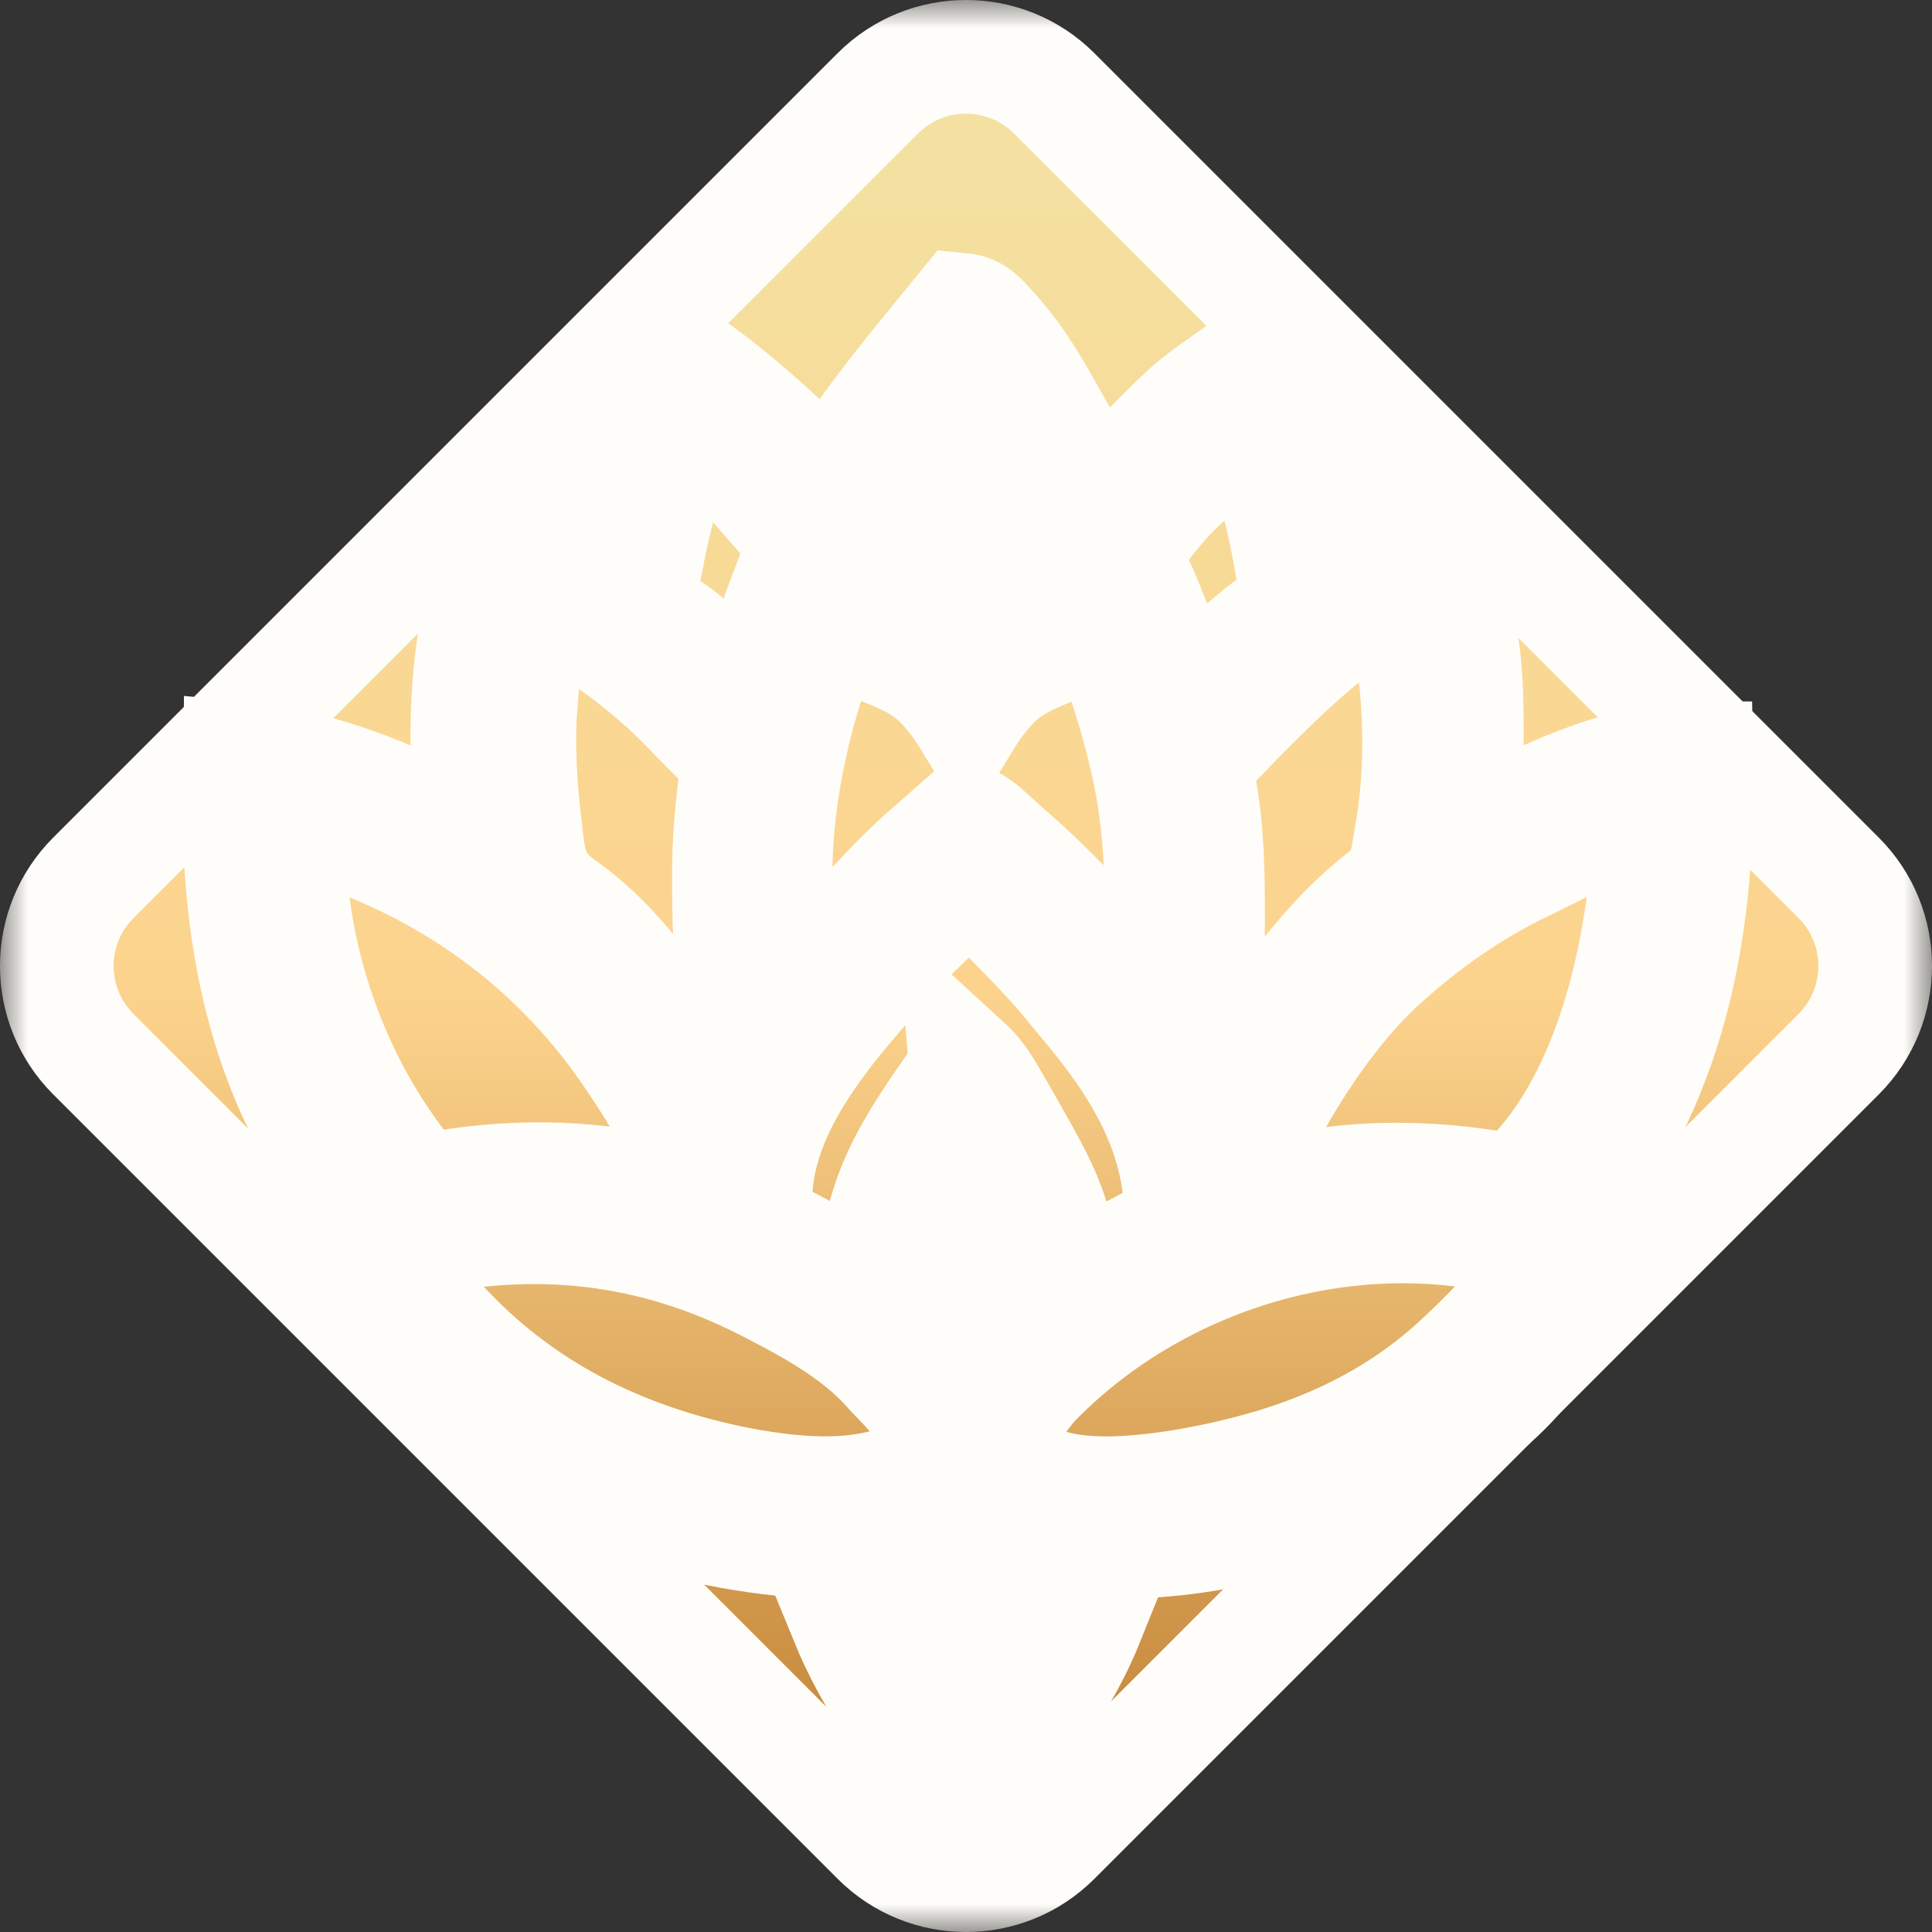 <svg width="34" height="34" viewBox="0 0 34 34" fill="none" xmlns="http://www.w3.org/2000/svg">
<rect x="0" y="0" width="34" height="34" fill="#333333" stroke="none"/>
<mask id="path-1-outside-1_165_1641" maskUnits="userSpaceOnUse" x="0" y="0" width="34" height="34" fill="black">
<rect fill="white" width="34" height="34"/>
<path d="M15.449 1.642C16.306 0.786 17.694 0.786 18.551 1.642L32.358 15.449C33.214 16.306 33.214 17.694 32.358 18.551L18.551 32.358C17.694 33.214 16.306 33.214 15.449 32.358L1.642 18.551C0.786 17.694 0.786 16.306 1.642 15.449L15.449 1.642Z"/>
<path d="M16.937 5.454C17.16 5.476 17.273 5.62 17.415 5.777C17.454 5.821 17.454 5.821 17.495 5.866C18.139 6.59 18.477 7.399 18.988 8.22C19.016 8.267 19.045 8.313 19.075 8.361C19.103 8.407 19.131 8.453 19.16 8.5C19.186 8.542 19.212 8.584 19.238 8.628C19.295 8.733 19.295 8.733 19.295 8.835C19.45 8.681 19.604 8.526 19.757 8.369C20.942 7.162 20.942 7.162 21.55 6.735C21.599 6.699 21.648 6.664 21.698 6.628C21.818 6.542 21.939 6.457 22.062 6.376C22.106 6.346 22.15 6.317 22.195 6.286C22.256 6.255 22.256 6.255 22.319 6.222C22.473 6.274 22.473 6.274 22.563 6.426C22.597 6.495 22.629 6.565 22.662 6.635C22.679 6.674 22.697 6.712 22.715 6.752C23.185 7.804 23.467 8.93 23.651 10.065C23.689 10.044 23.689 10.044 23.727 10.022C25.01 9.296 25.01 9.296 25.24 9.296C25.455 9.919 25.596 10.542 25.701 11.192C25.711 11.246 25.711 11.246 25.72 11.3C25.816 11.878 25.813 12.459 25.814 13.043C25.814 13.082 25.814 13.121 25.814 13.161C25.814 13.702 25.793 14.239 25.753 14.778C25.802 14.751 25.851 14.724 25.901 14.696C27.035 14.07 28.534 13.344 29.853 13.344C29.907 16.189 29.465 18.822 27.7 21.131C27.797 21.172 27.895 21.213 27.992 21.253C28.046 21.276 28.1 21.298 28.156 21.322C28.294 21.379 28.432 21.435 28.571 21.49C28.542 21.742 28.43 21.929 28.302 22.143C28.28 22.181 28.258 22.219 28.234 22.258C27.851 22.89 27.383 23.46 26.88 24C26.811 24.081 26.741 24.16 26.672 24.241C26.482 24.454 26.281 24.64 26.06 24.82C26.022 24.852 26.022 24.852 25.983 24.884C24.105 26.424 21.422 27.315 18.985 27.102C18.366 27.039 17.765 26.913 17.288 26.488C17.193 26.408 17.102 26.357 16.989 26.306C16.963 26.333 16.938 26.359 16.911 26.387C16.246 27.032 15.293 27.145 14.402 27.133C13.216 27.083 12.065 26.834 10.941 26.46C10.905 26.448 10.87 26.436 10.833 26.424C9.957 26.133 9.159 25.691 8.43 25.128C8.384 25.093 8.338 25.059 8.291 25.024C7.612 24.495 7.003 23.859 6.495 23.165C6.43 23.077 6.364 22.989 6.297 22.901C5.508 21.844 5.508 21.844 5.508 21.49C5.813 21.372 6.117 21.253 6.431 21.131C6.383 21.083 6.336 21.034 6.287 20.984C4.729 19.194 4.196 16.54 4.221 14.234C4.221 14.147 4.222 14.06 4.222 13.973C4.223 13.763 4.225 13.553 4.227 13.344C5.703 13.482 7.151 14.104 8.43 14.83C8.423 14.8 8.416 14.77 8.409 14.739C8.04 13.026 8.245 10.938 8.84 9.296C9.206 9.407 9.529 9.558 9.865 9.738C9.914 9.764 9.962 9.79 10.013 9.816C10.369 10.005 10.369 10.005 10.428 10.065C10.437 10.022 10.446 9.978 10.455 9.934C10.685 8.807 10.962 7.723 11.415 6.661C11.431 6.622 11.448 6.583 11.464 6.543C11.58 6.286 11.58 6.286 11.704 6.231C11.842 6.22 11.888 6.252 11.999 6.332C12.035 6.357 12.07 6.382 12.106 6.408C12.162 6.449 12.162 6.449 12.219 6.491C12.258 6.519 12.297 6.547 12.336 6.576C12.689 6.835 13.023 7.11 13.35 7.401C13.376 7.423 13.401 7.446 13.428 7.469C13.84 7.832 14.214 8.222 14.58 8.63C14.605 8.586 14.605 8.586 14.631 8.541C15.262 7.454 16.144 6.43 16.937 5.454ZM17.04 6.735C15.15 9.152 13.645 12.351 13.648 15.441C13.648 15.498 13.648 15.554 13.648 15.612C13.651 16.061 13.672 16.508 13.702 16.956C13.706 17.018 13.71 17.081 13.714 17.145C13.719 17.202 13.723 17.26 13.727 17.319C13.731 17.37 13.735 17.422 13.739 17.474C13.749 17.605 13.749 17.605 13.862 17.699C13.891 17.663 13.891 17.663 13.921 17.627C14.285 17.181 14.65 16.739 15.041 16.315C15.086 16.266 15.13 16.217 15.177 16.166C15.572 15.729 15.976 15.302 16.424 14.919C16.545 14.815 16.664 14.709 16.784 14.602C16.823 14.568 16.862 14.533 16.902 14.497C16.931 14.471 16.959 14.446 16.989 14.42C17.169 14.498 17.294 14.604 17.437 14.737C17.589 14.876 17.741 15.014 17.897 15.148C18.144 15.363 18.375 15.593 18.606 15.825C18.648 15.867 18.689 15.908 18.732 15.951C19.11 16.329 19.455 16.727 19.791 17.142C19.82 17.176 19.848 17.211 19.878 17.247C20.004 17.402 20.125 17.556 20.235 17.724C20.263 17.766 20.291 17.809 20.32 17.852C20.337 17.852 20.354 17.852 20.371 17.852C20.413 17.52 20.431 17.196 20.433 16.861C20.433 16.811 20.433 16.761 20.434 16.709C20.434 16.604 20.435 16.498 20.435 16.392C20.435 16.235 20.437 16.078 20.439 15.92C20.444 14.991 20.361 14.071 20.131 13.168C20.118 13.115 20.105 13.063 20.091 13.009C19.848 12.057 19.516 11.154 19.09 10.27C19.071 10.229 19.051 10.188 19.031 10.145C18.546 9.117 18.158 8.155 17.475 7.246C17.42 7.173 17.367 7.101 17.313 7.028C17.285 6.99 17.258 6.953 17.229 6.914C17.204 6.879 17.179 6.845 17.153 6.81C17.132 6.785 17.112 6.76 17.091 6.735C17.074 6.735 17.057 6.735 17.04 6.735ZM12.017 7.503C11.749 8.287 11.518 9.067 11.375 9.884C11.354 9.998 11.329 10.109 11.301 10.221C11.267 10.396 11.25 10.507 11.3 10.68C11.471 10.864 11.662 10.991 11.872 11.127C12.027 11.235 12.162 11.363 12.299 11.493C12.435 11.621 12.569 11.746 12.716 11.863C12.828 11.953 12.916 12.043 13.007 12.153C13.033 12.184 13.06 12.216 13.087 12.248C13.106 12.271 13.125 12.295 13.145 12.319C13.296 12.168 13.323 11.976 13.379 11.775C13.529 11.252 13.716 10.748 13.911 10.24C14.005 9.996 14.089 9.75 14.17 9.501C14.133 9.462 14.097 9.422 14.059 9.381C14.01 9.327 13.96 9.273 13.91 9.22C13.884 9.191 13.858 9.163 13.832 9.134C13.695 8.986 13.562 8.836 13.433 8.682C13.059 8.251 12.599 7.814 12.12 7.503C12.086 7.503 12.052 7.503 12.017 7.503ZM21.627 7.779C21.593 7.808 21.56 7.837 21.525 7.867C20.566 8.675 20.566 8.675 19.808 9.655C19.812 9.907 19.961 10.152 20.064 10.379C20.35 11.027 20.566 11.696 20.781 12.37C20.939 12.301 21.042 12.223 21.16 12.098C21.193 12.065 21.226 12.031 21.259 11.996C21.294 11.96 21.329 11.924 21.364 11.887C21.763 11.479 22.186 11.095 22.672 10.793C22.799 10.683 22.799 10.683 22.801 10.494C22.785 10.244 22.743 9.997 22.697 9.751C22.688 9.703 22.679 9.654 22.67 9.604C22.601 9.246 22.517 8.893 22.421 8.541C22.409 8.496 22.397 8.451 22.384 8.404C22.298 8.095 22.187 7.799 22.062 7.503C21.881 7.503 21.758 7.664 21.627 7.779ZM9.404 10.526C9.227 11.571 9.227 11.571 9.147 12.627C9.145 12.693 9.143 12.759 9.141 12.827C9.128 13.43 9.177 14.026 9.25 14.625C9.254 14.668 9.259 14.711 9.263 14.755C9.316 15.23 9.4 15.559 9.781 15.867C9.878 15.941 9.976 16.014 10.074 16.086C11.074 16.856 11.791 18.021 12.412 19.101C12.431 19.136 12.451 19.17 12.472 19.206C12.489 19.236 12.507 19.267 12.525 19.298C12.589 19.402 12.661 19.498 12.735 19.594C13.125 19.048 13.12 18.662 13.017 18.019C13 17.901 12.983 17.784 12.967 17.666C12.957 17.588 12.945 17.51 12.934 17.432C12.844 16.794 12.827 16.149 12.828 15.505C12.828 15.444 12.828 15.383 12.828 15.32C12.83 14.865 12.862 14.419 12.917 13.967C12.925 13.896 12.933 13.825 12.94 13.754C12.944 13.718 12.948 13.683 12.952 13.646C12.966 13.443 12.945 13.351 12.829 13.181C12.778 13.129 12.726 13.077 12.674 13.027C12.646 12.999 12.618 12.97 12.59 12.941C12.531 12.882 12.472 12.823 12.413 12.765C12.329 12.682 12.247 12.597 12.166 12.51C11.413 11.718 10.469 11.041 9.506 10.526C9.472 10.526 9.438 10.526 9.404 10.526ZM21.79 12.63C21.715 12.706 21.642 12.783 21.568 12.861C21.502 12.931 21.435 12.999 21.367 13.067C21.162 13.29 21.162 13.29 21.072 13.571C21.08 13.704 21.08 13.704 21.108 13.839C21.248 14.593 21.261 15.349 21.259 16.114C21.259 16.167 21.259 16.22 21.259 16.275C21.259 17.043 21.229 17.8 21.121 18.561C21.068 18.98 21.107 19.24 21.345 19.594C21.503 19.407 21.624 19.216 21.742 19.002C21.935 18.658 22.143 18.328 22.37 18.006C22.396 17.97 22.422 17.933 22.448 17.895C23.03 17.076 23.666 16.282 24.482 15.682C24.744 15.434 24.77 15.07 24.83 14.727C24.836 14.693 24.842 14.659 24.849 14.624C25.07 13.289 24.987 11.84 24.676 10.526C23.823 10.526 22.392 12.032 21.79 12.63ZM5.098 14.42C4.997 16.585 5.754 18.881 7.085 20.576C7.2 20.722 7.2 20.722 7.277 20.844C7.347 20.938 7.347 20.938 7.461 20.939C7.504 20.933 7.547 20.927 7.591 20.92C7.642 20.914 7.693 20.907 7.745 20.901C7.862 20.883 7.979 20.866 8.096 20.848C9.445 20.663 10.792 20.736 12.095 21.132C12.267 21.19 12.267 21.19 12.427 21.183C12.382 20.846 12.251 20.579 12.104 20.276C12.076 20.22 12.049 20.163 12.021 20.104C11.765 19.585 11.472 19.099 11.146 18.621C11.123 18.587 11.1 18.554 11.077 18.519C9.663 16.458 7.616 15.068 5.201 14.42C5.167 14.42 5.133 14.42 5.098 14.42ZM26.88 15.188C26.84 15.207 26.801 15.227 26.76 15.246C25.878 15.678 25.098 16.224 24.369 16.879C24.329 16.914 24.29 16.95 24.249 16.986C23.21 17.966 22.371 19.381 21.79 20.674C21.775 20.707 21.76 20.74 21.744 20.774C21.686 20.91 21.649 21.005 21.67 21.154C21.686 21.193 21.686 21.193 21.704 21.234C21.753 21.217 21.803 21.201 21.854 21.183C23.322 20.701 24.836 20.659 26.356 20.912C26.483 20.928 26.599 20.936 26.726 20.927C28.289 19.54 28.889 16.914 29.01 14.939C29.019 14.766 29.027 14.593 29.033 14.42C28.33 14.42 27.505 14.885 26.88 15.188ZM16.822 15.688C16.79 15.718 16.758 15.748 16.725 15.778C16.692 15.811 16.658 15.843 16.623 15.877C16.589 15.909 16.555 15.942 16.519 15.976C16.419 16.072 16.319 16.168 16.22 16.264C16.174 16.309 16.127 16.354 16.079 16.4C15.878 16.598 15.685 16.801 15.502 17.016C15.424 17.108 15.344 17.198 15.264 17.288C14.326 18.351 13.28 19.665 13.295 21.147C13.296 21.19 13.296 21.233 13.296 21.277C13.297 21.382 13.298 21.487 13.299 21.593C13.325 21.605 13.352 21.618 13.38 21.631C13.992 21.927 14.573 22.247 15.144 22.617C15.229 22.669 15.314 22.72 15.4 22.771C15.4 22.742 15.4 22.713 15.4 22.683C15.421 21.09 16 20.236 16.915 18.94C16.998 18.834 16.998 18.834 16.989 18.723C17.166 18.885 17.288 19.065 17.408 19.271C17.428 19.305 17.448 19.338 17.468 19.373C17.531 19.48 17.593 19.588 17.655 19.697C17.675 19.732 17.695 19.767 17.715 19.803C18.355 20.939 18.694 21.465 18.68 22.771C18.708 22.752 18.735 22.733 18.764 22.714C19.105 22.489 19.458 22.291 19.817 22.095C19.865 22.069 19.913 22.043 19.963 22.016C20.233 21.87 20.505 21.728 20.781 21.593C20.841 20.009 20.069 18.768 19.068 17.59C18.995 17.503 18.923 17.415 18.852 17.326C18.502 16.899 18.116 16.508 17.729 16.117C17.701 16.089 17.673 16.061 17.645 16.031C17.565 15.951 17.485 15.871 17.405 15.791C17.358 15.744 17.311 15.697 17.263 15.648C17.075 15.49 16.985 15.532 16.822 15.688ZM17.04 20.363C16.434 21.534 16.013 22.093 16.411 23.41C16.525 23.725 16.654 24.017 16.937 24.206C17.059 24.244 17.059 24.244 17.194 24.206C17.641 23.847 17.768 23.218 17.831 22.678C17.93 21.628 17.564 21.283 17.091 20.363C17.074 20.363 17.057 20.363 17.04 20.363ZM7.209 21.852C7.154 21.864 7.154 21.864 7.098 21.877C7.011 21.898 6.926 21.924 6.841 21.951C6.824 21.985 6.807 22.019 6.79 22.054C8.241 24.259 10.253 25.528 12.823 26.077C13.855 26.289 15.142 26.443 16.117 25.947C16.253 25.847 16.349 25.741 16.425 25.589C16.47 25.165 16.326 24.864 16.063 24.535C15.948 24.404 15.829 24.279 15.707 24.154C15.678 24.121 15.648 24.087 15.617 24.053C15.072 23.459 14.317 23.034 13.606 22.668C13.565 22.647 13.525 22.626 13.483 22.605C11.47 21.578 9.415 21.353 7.209 21.852ZM18.174 24.334C17.917 24.634 17.622 25.045 17.652 25.457C17.678 25.641 17.724 25.738 17.86 25.864C18.632 26.426 19.872 26.297 20.762 26.163C22.642 25.852 24.355 25.228 25.753 23.898C25.781 23.871 25.81 23.845 25.839 23.817C26.409 23.277 26.951 22.689 27.341 22.002C27.005 21.879 26.672 21.801 26.32 21.74C26.272 21.731 26.225 21.723 26.176 21.714C23.297 21.201 20.215 22.227 18.174 24.334Z"/>
<path fill-rule="evenodd" clip-rule="evenodd" d="M15.163 10.544C15.129 10.611 15.096 10.679 15.063 10.748C15.002 10.879 14.943 11.013 14.887 11.15C15.583 11.454 16.159 11.583 16.593 12.048C16.756 12.224 16.899 12.41 17.021 12.608C17.143 12.41 17.286 12.223 17.45 12.048C17.883 11.583 18.459 11.454 19.155 11.15C19.101 11.016 19.043 10.884 18.982 10.755C18.949 10.684 18.914 10.613 18.879 10.544C18.266 9.334 17.451 8.453 17.379 8.378C17.28 8.273 17.151 8.22 17.021 8.22C16.892 8.22 16.762 8.273 16.663 8.378C16.592 8.452 15.776 9.333 15.163 10.544ZM18.282 10.839C17.836 9.961 17.271 9.265 17.021 8.976C16.771 9.265 16.206 9.961 15.76 10.839C16.239 11.105 16.665 11.165 17.021 11.532C17.377 11.165 17.803 11.105 18.282 10.839Z"/>
<path fill-rule="evenodd" clip-rule="evenodd" d="M15.163 29.087C15.129 29.02 15.096 28.952 15.063 28.883C15.002 28.752 14.943 28.618 14.887 28.481C15.583 28.177 16.159 27.792 16.593 27.327C16.756 27.151 16.899 26.965 17.021 26.767C17.143 26.965 17.286 27.151 17.45 27.327C17.883 27.792 18.459 28.177 19.155 28.481C19.101 28.616 19.043 28.747 18.982 28.876C18.949 28.948 18.914 29.018 18.879 29.087C18.266 30.297 17.451 31.178 17.379 31.254C17.28 31.358 17.151 31.411 17.021 31.411C16.892 31.411 16.762 31.358 16.663 31.254C16.592 31.179 15.776 30.298 15.163 29.087ZM18.282 28.792C17.836 29.67 17.271 30.367 17.021 30.655C16.771 30.367 16.206 29.67 15.76 28.792C16.239 28.526 16.665 28.211 17.021 27.843C17.377 28.21 17.803 28.526 18.282 28.792Z"/>
</mask>
<path d="M15.449 1.642C16.306 0.786 17.694 0.786 18.551 1.642L32.358 15.449C33.214 16.306 33.214 17.694 32.358 18.551L18.551 32.358C17.694 33.214 16.306 33.214 15.449 32.358L1.642 18.551C0.786 17.694 0.786 16.306 1.642 15.449L15.449 1.642Z" fill="url(#paint0_linear_165_1641)"/>
<path d="M16.937 5.454C17.16 5.476 17.273 5.62 17.415 5.777C17.454 5.821 17.454 5.821 17.495 5.866C18.139 6.59 18.477 7.399 18.988 8.22C19.016 8.267 19.045 8.313 19.075 8.361C19.103 8.407 19.131 8.453 19.16 8.5C19.186 8.542 19.212 8.584 19.238 8.628C19.295 8.733 19.295 8.733 19.295 8.835C19.45 8.681 19.604 8.526 19.757 8.369C20.942 7.162 20.942 7.162 21.55 6.735C21.599 6.699 21.648 6.664 21.698 6.628C21.818 6.542 21.939 6.457 22.062 6.376C22.106 6.346 22.15 6.317 22.195 6.286C22.256 6.255 22.256 6.255 22.319 6.222C22.473 6.274 22.473 6.274 22.563 6.426C22.597 6.495 22.629 6.565 22.662 6.635C22.679 6.674 22.697 6.712 22.715 6.752C23.185 7.804 23.467 8.93 23.651 10.065C23.689 10.044 23.689 10.044 23.727 10.022C25.01 9.296 25.01 9.296 25.24 9.296C25.455 9.919 25.596 10.542 25.701 11.192C25.711 11.246 25.711 11.246 25.72 11.3C25.816 11.878 25.813 12.459 25.814 13.043C25.814 13.082 25.814 13.121 25.814 13.161C25.814 13.702 25.793 14.239 25.753 14.778C25.802 14.751 25.851 14.724 25.901 14.696C27.035 14.07 28.534 13.344 29.853 13.344C29.907 16.189 29.465 18.822 27.7 21.131C27.797 21.172 27.895 21.213 27.992 21.253C28.046 21.276 28.1 21.298 28.156 21.322C28.294 21.379 28.432 21.435 28.571 21.49C28.542 21.742 28.43 21.929 28.302 22.143C28.28 22.181 28.258 22.219 28.234 22.258C27.851 22.89 27.383 23.46 26.88 24C26.811 24.081 26.741 24.16 26.672 24.241C26.482 24.454 26.281 24.64 26.06 24.82C26.022 24.852 26.022 24.852 25.983 24.884C24.105 26.424 21.422 27.315 18.985 27.102C18.366 27.039 17.765 26.913 17.288 26.488C17.193 26.408 17.102 26.357 16.989 26.306C16.963 26.333 16.938 26.359 16.911 26.387C16.246 27.032 15.293 27.145 14.402 27.133C13.216 27.083 12.065 26.834 10.941 26.46C10.905 26.448 10.87 26.436 10.833 26.424C9.957 26.133 9.159 25.691 8.43 25.128C8.384 25.093 8.338 25.059 8.291 25.024C7.612 24.495 7.003 23.859 6.495 23.165C6.43 23.077 6.364 22.989 6.297 22.901C5.508 21.844 5.508 21.844 5.508 21.49C5.813 21.372 6.117 21.253 6.431 21.131C6.383 21.083 6.336 21.034 6.287 20.984C4.729 19.194 4.196 16.54 4.221 14.234C4.221 14.147 4.222 14.06 4.222 13.973C4.223 13.763 4.225 13.553 4.227 13.344C5.703 13.482 7.151 14.104 8.43 14.83C8.423 14.8 8.416 14.77 8.409 14.739C8.04 13.026 8.245 10.938 8.84 9.296C9.206 9.407 9.529 9.558 9.865 9.738C9.914 9.764 9.962 9.79 10.013 9.816C10.369 10.005 10.369 10.005 10.428 10.065C10.437 10.022 10.446 9.978 10.455 9.934C10.685 8.807 10.962 7.723 11.415 6.661C11.431 6.622 11.448 6.583 11.464 6.543C11.58 6.286 11.58 6.286 11.704 6.231C11.842 6.22 11.888 6.252 11.999 6.332C12.035 6.357 12.07 6.382 12.106 6.408C12.162 6.449 12.162 6.449 12.219 6.491C12.258 6.519 12.297 6.547 12.336 6.576C12.689 6.835 13.023 7.11 13.35 7.401C13.376 7.423 13.401 7.446 13.428 7.469C13.84 7.832 14.214 8.222 14.58 8.63C14.605 8.586 14.605 8.586 14.631 8.541C15.262 7.454 16.144 6.43 16.937 5.454ZM17.04 6.735C15.15 9.152 13.645 12.351 13.648 15.441C13.648 15.498 13.648 15.554 13.648 15.612C13.651 16.061 13.672 16.508 13.702 16.956C13.706 17.018 13.71 17.081 13.714 17.145C13.719 17.202 13.723 17.26 13.727 17.319C13.731 17.37 13.735 17.422 13.739 17.474C13.749 17.605 13.749 17.605 13.862 17.699C13.891 17.663 13.891 17.663 13.921 17.627C14.285 17.181 14.65 16.739 15.041 16.315C15.086 16.266 15.13 16.217 15.177 16.166C15.572 15.729 15.976 15.302 16.424 14.919C16.545 14.815 16.664 14.709 16.784 14.602C16.823 14.568 16.862 14.533 16.902 14.497C16.931 14.471 16.959 14.446 16.989 14.42C17.169 14.498 17.294 14.604 17.437 14.737C17.589 14.876 17.741 15.014 17.897 15.148C18.144 15.363 18.375 15.593 18.606 15.825C18.648 15.867 18.689 15.908 18.732 15.951C19.11 16.329 19.455 16.727 19.791 17.142C19.82 17.176 19.848 17.211 19.878 17.247C20.004 17.402 20.125 17.556 20.235 17.724C20.263 17.766 20.291 17.809 20.32 17.852C20.337 17.852 20.354 17.852 20.371 17.852C20.413 17.52 20.431 17.196 20.433 16.861C20.433 16.811 20.433 16.761 20.434 16.709C20.434 16.604 20.435 16.498 20.435 16.392C20.435 16.235 20.437 16.078 20.439 15.92C20.444 14.991 20.361 14.071 20.131 13.168C20.118 13.115 20.105 13.063 20.091 13.009C19.848 12.057 19.516 11.154 19.09 10.27C19.071 10.229 19.051 10.188 19.031 10.145C18.546 9.117 18.158 8.155 17.475 7.246C17.42 7.173 17.367 7.101 17.313 7.028C17.285 6.99 17.258 6.953 17.229 6.914C17.204 6.879 17.179 6.845 17.153 6.81C17.132 6.785 17.112 6.76 17.091 6.735C17.074 6.735 17.057 6.735 17.04 6.735ZM12.017 7.503C11.749 8.287 11.518 9.067 11.375 9.884C11.354 9.998 11.329 10.109 11.301 10.221C11.267 10.396 11.25 10.507 11.3 10.68C11.471 10.864 11.662 10.991 11.872 11.127C12.027 11.235 12.162 11.363 12.299 11.493C12.435 11.621 12.569 11.746 12.716 11.863C12.828 11.953 12.916 12.043 13.007 12.153C13.033 12.184 13.06 12.216 13.087 12.248C13.106 12.271 13.125 12.295 13.145 12.319C13.296 12.168 13.323 11.976 13.379 11.775C13.529 11.252 13.716 10.748 13.911 10.24C14.005 9.996 14.089 9.75 14.17 9.501C14.133 9.462 14.097 9.422 14.059 9.381C14.01 9.327 13.96 9.273 13.91 9.22C13.884 9.191 13.858 9.163 13.832 9.134C13.695 8.986 13.562 8.836 13.433 8.682C13.059 8.251 12.599 7.814 12.12 7.503C12.086 7.503 12.052 7.503 12.017 7.503ZM21.627 7.779C21.593 7.808 21.56 7.837 21.525 7.867C20.566 8.675 20.566 8.675 19.808 9.655C19.812 9.907 19.961 10.152 20.064 10.379C20.35 11.027 20.566 11.696 20.781 12.37C20.939 12.301 21.042 12.223 21.16 12.098C21.193 12.065 21.226 12.031 21.259 11.996C21.294 11.96 21.329 11.924 21.364 11.887C21.763 11.479 22.186 11.095 22.672 10.793C22.799 10.683 22.799 10.683 22.801 10.494C22.785 10.244 22.743 9.997 22.697 9.751C22.688 9.703 22.679 9.654 22.67 9.604C22.601 9.246 22.517 8.893 22.421 8.541C22.409 8.496 22.397 8.451 22.384 8.404C22.298 8.095 22.187 7.799 22.062 7.503C21.881 7.503 21.758 7.664 21.627 7.779ZM9.404 10.526C9.227 11.571 9.227 11.571 9.147 12.627C9.145 12.693 9.143 12.759 9.141 12.827C9.128 13.43 9.177 14.026 9.25 14.625C9.254 14.668 9.259 14.711 9.263 14.755C9.316 15.23 9.4 15.559 9.781 15.867C9.878 15.941 9.976 16.014 10.074 16.086C11.074 16.856 11.791 18.021 12.412 19.101C12.431 19.136 12.451 19.17 12.472 19.206C12.489 19.236 12.507 19.267 12.525 19.298C12.589 19.402 12.661 19.498 12.735 19.594C13.125 19.048 13.12 18.662 13.017 18.019C13 17.901 12.983 17.784 12.967 17.666C12.957 17.588 12.945 17.51 12.934 17.432C12.844 16.794 12.827 16.149 12.828 15.505C12.828 15.444 12.828 15.383 12.828 15.32C12.83 14.865 12.862 14.419 12.917 13.967C12.925 13.896 12.933 13.825 12.94 13.754C12.944 13.718 12.948 13.683 12.952 13.646C12.966 13.443 12.945 13.351 12.829 13.181C12.778 13.129 12.726 13.077 12.674 13.027C12.646 12.999 12.618 12.97 12.59 12.941C12.531 12.882 12.472 12.823 12.413 12.765C12.329 12.682 12.247 12.597 12.166 12.51C11.413 11.718 10.469 11.041 9.506 10.526C9.472 10.526 9.438 10.526 9.404 10.526ZM21.79 12.63C21.715 12.706 21.642 12.783 21.568 12.861C21.502 12.931 21.435 12.999 21.367 13.067C21.162 13.29 21.162 13.29 21.072 13.571C21.08 13.704 21.08 13.704 21.108 13.839C21.248 14.593 21.261 15.349 21.259 16.114C21.259 16.167 21.259 16.22 21.259 16.275C21.259 17.043 21.229 17.8 21.121 18.561C21.068 18.98 21.107 19.24 21.345 19.594C21.503 19.407 21.624 19.216 21.742 19.002C21.935 18.658 22.143 18.328 22.37 18.006C22.396 17.97 22.422 17.933 22.448 17.895C23.03 17.076 23.666 16.282 24.482 15.682C24.744 15.434 24.77 15.07 24.83 14.727C24.836 14.693 24.842 14.659 24.849 14.624C25.07 13.289 24.987 11.84 24.676 10.526C23.823 10.526 22.392 12.032 21.79 12.63ZM5.098 14.42C4.997 16.585 5.754 18.881 7.085 20.576C7.2 20.722 7.2 20.722 7.277 20.844C7.347 20.938 7.347 20.938 7.461 20.939C7.504 20.933 7.547 20.927 7.591 20.92C7.642 20.914 7.693 20.907 7.745 20.901C7.862 20.883 7.979 20.866 8.096 20.848C9.445 20.663 10.792 20.736 12.095 21.132C12.267 21.19 12.267 21.19 12.427 21.183C12.382 20.846 12.251 20.579 12.104 20.276C12.076 20.22 12.049 20.163 12.021 20.104C11.765 19.585 11.472 19.099 11.146 18.621C11.123 18.587 11.1 18.554 11.077 18.519C9.663 16.458 7.616 15.068 5.201 14.42C5.167 14.42 5.133 14.42 5.098 14.42ZM26.88 15.188C26.84 15.207 26.801 15.227 26.76 15.246C25.878 15.678 25.098 16.224 24.369 16.879C24.329 16.914 24.29 16.95 24.249 16.986C23.21 17.966 22.371 19.381 21.79 20.674C21.775 20.707 21.76 20.74 21.744 20.774C21.686 20.91 21.649 21.005 21.67 21.154C21.686 21.193 21.686 21.193 21.704 21.234C21.753 21.217 21.803 21.201 21.854 21.183C23.322 20.701 24.836 20.659 26.356 20.912C26.483 20.928 26.599 20.936 26.726 20.927C28.289 19.54 28.889 16.914 29.01 14.939C29.019 14.766 29.027 14.593 29.033 14.42C28.33 14.42 27.505 14.885 26.88 15.188ZM16.822 15.688C16.79 15.718 16.758 15.748 16.725 15.778C16.692 15.811 16.658 15.843 16.623 15.877C16.589 15.909 16.555 15.942 16.519 15.976C16.419 16.072 16.319 16.168 16.22 16.264C16.174 16.309 16.127 16.354 16.079 16.4C15.878 16.598 15.685 16.801 15.502 17.016C15.424 17.108 15.344 17.198 15.264 17.288C14.326 18.351 13.28 19.665 13.295 21.147C13.296 21.19 13.296 21.233 13.296 21.277C13.297 21.382 13.298 21.487 13.299 21.593C13.325 21.605 13.352 21.618 13.38 21.631C13.992 21.927 14.573 22.247 15.144 22.617C15.229 22.669 15.314 22.72 15.4 22.771C15.4 22.742 15.4 22.713 15.4 22.683C15.421 21.09 16 20.236 16.915 18.94C16.998 18.834 16.998 18.834 16.989 18.723C17.166 18.885 17.288 19.065 17.408 19.271C17.428 19.305 17.448 19.338 17.468 19.373C17.531 19.48 17.593 19.588 17.655 19.697C17.675 19.732 17.695 19.767 17.715 19.803C18.355 20.939 18.694 21.465 18.68 22.771C18.708 22.752 18.735 22.733 18.764 22.714C19.105 22.489 19.458 22.291 19.817 22.095C19.865 22.069 19.913 22.043 19.963 22.016C20.233 21.87 20.505 21.728 20.781 21.593C20.841 20.009 20.069 18.768 19.068 17.59C18.995 17.503 18.923 17.415 18.852 17.326C18.502 16.899 18.116 16.508 17.729 16.117C17.701 16.089 17.673 16.061 17.645 16.031C17.565 15.951 17.485 15.871 17.405 15.791C17.358 15.744 17.311 15.697 17.263 15.648C17.075 15.49 16.985 15.532 16.822 15.688ZM17.04 20.363C16.434 21.534 16.013 22.093 16.411 23.41C16.525 23.725 16.654 24.017 16.937 24.206C17.059 24.244 17.059 24.244 17.194 24.206C17.641 23.847 17.768 23.218 17.831 22.678C17.93 21.628 17.564 21.283 17.091 20.363C17.074 20.363 17.057 20.363 17.04 20.363ZM7.209 21.852C7.154 21.864 7.154 21.864 7.098 21.877C7.011 21.898 6.926 21.924 6.841 21.951C6.824 21.985 6.807 22.019 6.79 22.054C8.241 24.259 10.253 25.528 12.823 26.077C13.855 26.289 15.142 26.443 16.117 25.947C16.253 25.847 16.349 25.741 16.425 25.589C16.47 25.165 16.326 24.864 16.063 24.535C15.948 24.404 15.829 24.279 15.707 24.154C15.678 24.121 15.648 24.087 15.617 24.053C15.072 23.459 14.317 23.034 13.606 22.668C13.565 22.647 13.525 22.626 13.483 22.605C11.47 21.578 9.415 21.353 7.209 21.852ZM18.174 24.334C17.917 24.634 17.622 25.045 17.652 25.457C17.678 25.641 17.724 25.738 17.86 25.864C18.632 26.426 19.872 26.297 20.762 26.163C22.642 25.852 24.355 25.228 25.753 23.898C25.781 23.871 25.81 23.845 25.839 23.817C26.409 23.277 26.951 22.689 27.341 22.002C27.005 21.879 26.672 21.801 26.32 21.74C26.272 21.731 26.225 21.723 26.176 21.714C23.297 21.201 20.215 22.227 18.174 24.334Z" fill="#805211"/>
<path fill-rule="evenodd" clip-rule="evenodd" d="M15.163 10.544C15.129 10.611 15.096 10.679 15.063 10.748C15.002 10.879 14.943 11.013 14.887 11.15C15.583 11.454 16.159 11.583 16.593 12.048C16.756 12.224 16.899 12.41 17.021 12.608C17.143 12.41 17.286 12.223 17.45 12.048C17.883 11.583 18.459 11.454 19.155 11.15C19.101 11.016 19.043 10.884 18.982 10.755C18.949 10.684 18.914 10.613 18.879 10.544C18.266 9.334 17.451 8.453 17.379 8.378C17.28 8.273 17.151 8.22 17.021 8.22C16.892 8.22 16.762 8.273 16.663 8.378C16.592 8.452 15.776 9.333 15.163 10.544ZM18.282 10.839C17.836 9.961 17.271 9.265 17.021 8.976C16.771 9.265 16.206 9.961 15.76 10.839C16.239 11.105 16.665 11.165 17.021 11.532C17.377 11.165 17.803 11.105 18.282 10.839Z" fill="#805211"/>
<path fill-rule="evenodd" clip-rule="evenodd" d="M15.163 29.087C15.129 29.02 15.096 28.952 15.063 28.883C15.002 28.752 14.943 28.618 14.887 28.481C15.583 28.177 16.159 27.792 16.593 27.327C16.756 27.151 16.899 26.965 17.021 26.767C17.143 26.965 17.286 27.151 17.45 27.327C17.883 27.792 18.459 28.177 19.155 28.481C19.101 28.616 19.043 28.747 18.982 28.876C18.949 28.948 18.914 29.018 18.879 29.087C18.266 30.297 17.451 31.178 17.379 31.254C17.28 31.358 17.151 31.411 17.021 31.411C16.892 31.411 16.762 31.358 16.663 31.254C16.592 31.179 15.776 30.298 15.163 29.087ZM18.282 28.792C17.836 29.67 17.271 30.367 17.021 30.655C16.771 30.367 16.206 29.67 15.76 28.792C16.239 28.526 16.665 28.211 17.021 27.843C17.377 28.21 17.803 28.526 18.282 28.792Z" fill="#805211"/>
<path d="M15.449 1.642C16.306 0.786 17.694 0.786 18.551 1.642L32.358 15.449C33.214 16.306 33.214 17.694 32.358 18.551L18.551 32.358C17.694 33.214 16.306 33.214 15.449 32.358L1.642 18.551C0.786 17.694 0.786 16.306 1.642 15.449L15.449 1.642Z" stroke="#FFFDF9" stroke-width="2" mask="url(#path-1-outside-1_165_1641)"/>
<path d="M16.937 5.454C17.16 5.476 17.273 5.62 17.415 5.777C17.454 5.821 17.454 5.821 17.495 5.866C18.139 6.59 18.477 7.399 18.988 8.22C19.016 8.267 19.045 8.313 19.075 8.361C19.103 8.407 19.131 8.453 19.16 8.5C19.186 8.542 19.212 8.584 19.238 8.628C19.295 8.733 19.295 8.733 19.295 8.835C19.45 8.681 19.604 8.526 19.757 8.369C20.942 7.162 20.942 7.162 21.55 6.735C21.599 6.699 21.648 6.664 21.698 6.628C21.818 6.542 21.939 6.457 22.062 6.376C22.106 6.346 22.15 6.317 22.195 6.286C22.256 6.255 22.256 6.255 22.319 6.222C22.473 6.274 22.473 6.274 22.563 6.426C22.597 6.495 22.629 6.565 22.662 6.635C22.679 6.674 22.697 6.712 22.715 6.752C23.185 7.804 23.467 8.93 23.651 10.065C23.689 10.044 23.689 10.044 23.727 10.022C25.01 9.296 25.01 9.296 25.24 9.296C25.455 9.919 25.596 10.542 25.701 11.192C25.711 11.246 25.711 11.246 25.72 11.3C25.816 11.878 25.813 12.459 25.814 13.043C25.814 13.082 25.814 13.121 25.814 13.161C25.814 13.702 25.793 14.239 25.753 14.778C25.802 14.751 25.851 14.724 25.901 14.696C27.035 14.07 28.534 13.344 29.853 13.344C29.907 16.189 29.465 18.822 27.7 21.131C27.797 21.172 27.895 21.213 27.992 21.253C28.046 21.276 28.1 21.298 28.156 21.322C28.294 21.379 28.432 21.435 28.571 21.49C28.542 21.742 28.43 21.929 28.302 22.143C28.28 22.181 28.258 22.219 28.234 22.258C27.851 22.89 27.383 23.46 26.88 24C26.811 24.081 26.741 24.16 26.672 24.241C26.482 24.454 26.281 24.64 26.06 24.82C26.022 24.852 26.022 24.852 25.983 24.884C24.105 26.424 21.422 27.315 18.985 27.102C18.366 27.039 17.765 26.913 17.288 26.488C17.193 26.408 17.102 26.357 16.989 26.306C16.963 26.333 16.938 26.359 16.911 26.387C16.246 27.032 15.293 27.145 14.402 27.133C13.216 27.083 12.065 26.834 10.941 26.46C10.905 26.448 10.87 26.436 10.833 26.424C9.957 26.133 9.159 25.691 8.43 25.128C8.384 25.093 8.338 25.059 8.291 25.024C7.612 24.495 7.003 23.859 6.495 23.165C6.43 23.077 6.364 22.989 6.297 22.901C5.508 21.844 5.508 21.844 5.508 21.49C5.813 21.372 6.117 21.253 6.431 21.131C6.383 21.083 6.336 21.034 6.287 20.984C4.729 19.194 4.196 16.54 4.221 14.234C4.221 14.147 4.222 14.06 4.222 13.973C4.223 13.763 4.225 13.553 4.227 13.344C5.703 13.482 7.151 14.104 8.43 14.83C8.423 14.8 8.416 14.77 8.409 14.739C8.04 13.026 8.245 10.938 8.84 9.296C9.206 9.407 9.529 9.558 9.865 9.738C9.914 9.764 9.962 9.79 10.013 9.816C10.369 10.005 10.369 10.005 10.428 10.065C10.437 10.022 10.446 9.978 10.455 9.934C10.685 8.807 10.962 7.723 11.415 6.661C11.431 6.622 11.448 6.583 11.464 6.543C11.58 6.286 11.58 6.286 11.704 6.231C11.842 6.22 11.888 6.252 11.999 6.332C12.035 6.357 12.07 6.382 12.106 6.408C12.162 6.449 12.162 6.449 12.219 6.491C12.258 6.519 12.297 6.547 12.336 6.576C12.689 6.835 13.023 7.11 13.35 7.401C13.376 7.423 13.401 7.446 13.428 7.469C13.84 7.832 14.214 8.222 14.58 8.63C14.605 8.586 14.605 8.586 14.631 8.541C15.262 7.454 16.144 6.43 16.937 5.454ZM17.04 6.735C15.15 9.152 13.645 12.351 13.648 15.441C13.648 15.498 13.648 15.554 13.648 15.612C13.651 16.061 13.672 16.508 13.702 16.956C13.706 17.018 13.71 17.081 13.714 17.145C13.719 17.202 13.723 17.26 13.727 17.319C13.731 17.37 13.735 17.422 13.739 17.474C13.749 17.605 13.749 17.605 13.862 17.699C13.891 17.663 13.891 17.663 13.921 17.627C14.285 17.181 14.65 16.739 15.041 16.315C15.086 16.266 15.13 16.217 15.177 16.166C15.572 15.729 15.976 15.302 16.424 14.919C16.545 14.815 16.664 14.709 16.784 14.602C16.823 14.568 16.862 14.533 16.902 14.497C16.931 14.471 16.959 14.446 16.989 14.42C17.169 14.498 17.294 14.604 17.437 14.737C17.589 14.876 17.741 15.014 17.897 15.148C18.144 15.363 18.375 15.593 18.606 15.825C18.648 15.867 18.689 15.908 18.732 15.951C19.11 16.329 19.455 16.727 19.791 17.142C19.82 17.176 19.848 17.211 19.878 17.247C20.004 17.402 20.125 17.556 20.235 17.724C20.263 17.766 20.291 17.809 20.32 17.852C20.337 17.852 20.354 17.852 20.371 17.852C20.413 17.52 20.431 17.196 20.433 16.861C20.433 16.811 20.433 16.761 20.434 16.709C20.434 16.604 20.435 16.498 20.435 16.392C20.435 16.235 20.437 16.078 20.439 15.92C20.444 14.991 20.361 14.071 20.131 13.168C20.118 13.115 20.105 13.063 20.091 13.009C19.848 12.057 19.516 11.154 19.09 10.27C19.071 10.229 19.051 10.188 19.031 10.145C18.546 9.117 18.158 8.155 17.475 7.246C17.42 7.173 17.367 7.101 17.313 7.028C17.285 6.99 17.258 6.953 17.229 6.914C17.204 6.879 17.179 6.845 17.153 6.81C17.132 6.785 17.112 6.76 17.091 6.735C17.074 6.735 17.057 6.735 17.04 6.735ZM12.017 7.503C11.749 8.287 11.518 9.067 11.375 9.884C11.354 9.998 11.329 10.109 11.301 10.221C11.267 10.396 11.25 10.507 11.3 10.68C11.471 10.864 11.662 10.991 11.872 11.127C12.027 11.235 12.162 11.363 12.299 11.493C12.435 11.621 12.569 11.746 12.716 11.863C12.828 11.953 12.916 12.043 13.007 12.153C13.033 12.184 13.06 12.216 13.087 12.248C13.106 12.271 13.125 12.295 13.145 12.319C13.296 12.168 13.323 11.976 13.379 11.775C13.529 11.252 13.716 10.748 13.911 10.24C14.005 9.996 14.089 9.75 14.17 9.501C14.133 9.462 14.097 9.422 14.059 9.381C14.01 9.327 13.96 9.273 13.91 9.22C13.884 9.191 13.858 9.163 13.832 9.134C13.695 8.986 13.562 8.836 13.433 8.682C13.059 8.251 12.599 7.814 12.12 7.503C12.086 7.503 12.052 7.503 12.017 7.503ZM21.627 7.779C21.593 7.808 21.56 7.837 21.525 7.867C20.566 8.675 20.566 8.675 19.808 9.655C19.812 9.907 19.961 10.152 20.064 10.379C20.35 11.027 20.566 11.696 20.781 12.37C20.939 12.301 21.042 12.223 21.16 12.098C21.193 12.065 21.226 12.031 21.259 11.996C21.294 11.96 21.329 11.924 21.364 11.887C21.763 11.479 22.186 11.095 22.672 10.793C22.799 10.683 22.799 10.683 22.801 10.494C22.785 10.244 22.743 9.997 22.697 9.751C22.688 9.703 22.679 9.654 22.67 9.604C22.601 9.246 22.517 8.893 22.421 8.541C22.409 8.496 22.397 8.451 22.384 8.404C22.298 8.095 22.187 7.799 22.062 7.503C21.881 7.503 21.758 7.664 21.627 7.779ZM9.404 10.526C9.227 11.571 9.227 11.571 9.147 12.627C9.145 12.693 9.143 12.759 9.141 12.827C9.128 13.43 9.177 14.026 9.25 14.625C9.254 14.668 9.259 14.711 9.263 14.755C9.316 15.23 9.4 15.559 9.781 15.867C9.878 15.941 9.976 16.014 10.074 16.086C11.074 16.856 11.791 18.021 12.412 19.101C12.431 19.136 12.451 19.17 12.472 19.206C12.489 19.236 12.507 19.267 12.525 19.298C12.589 19.402 12.661 19.498 12.735 19.594C13.125 19.048 13.12 18.662 13.017 18.019C13 17.901 12.983 17.784 12.967 17.666C12.957 17.588 12.945 17.51 12.934 17.432C12.844 16.794 12.827 16.149 12.828 15.505C12.828 15.444 12.828 15.383 12.828 15.32C12.83 14.865 12.862 14.419 12.917 13.967C12.925 13.896 12.933 13.825 12.94 13.754C12.944 13.718 12.948 13.683 12.952 13.646C12.966 13.443 12.945 13.351 12.829 13.181C12.778 13.129 12.726 13.077 12.674 13.027C12.646 12.999 12.618 12.97 12.59 12.941C12.531 12.882 12.472 12.823 12.413 12.765C12.329 12.682 12.247 12.597 12.166 12.51C11.413 11.718 10.469 11.041 9.506 10.526C9.472 10.526 9.438 10.526 9.404 10.526ZM21.79 12.63C21.715 12.706 21.642 12.783 21.568 12.861C21.502 12.931 21.435 12.999 21.367 13.067C21.162 13.29 21.162 13.29 21.072 13.571C21.08 13.704 21.08 13.704 21.108 13.839C21.248 14.593 21.261 15.349 21.259 16.114C21.259 16.167 21.259 16.22 21.259 16.275C21.259 17.043 21.229 17.8 21.121 18.561C21.068 18.98 21.107 19.24 21.345 19.594C21.503 19.407 21.624 19.216 21.742 19.002C21.935 18.658 22.143 18.328 22.37 18.006C22.396 17.97 22.422 17.933 22.448 17.895C23.03 17.076 23.666 16.282 24.482 15.682C24.744 15.434 24.77 15.07 24.83 14.727C24.836 14.693 24.842 14.659 24.849 14.624C25.07 13.289 24.987 11.84 24.676 10.526C23.823 10.526 22.392 12.032 21.79 12.63ZM5.098 14.42C4.997 16.585 5.754 18.881 7.085 20.576C7.2 20.722 7.2 20.722 7.277 20.844C7.347 20.938 7.347 20.938 7.461 20.939C7.504 20.933 7.547 20.927 7.591 20.92C7.642 20.914 7.693 20.907 7.745 20.901C7.862 20.883 7.979 20.866 8.096 20.848C9.445 20.663 10.792 20.736 12.095 21.132C12.267 21.19 12.267 21.19 12.427 21.183C12.382 20.846 12.251 20.579 12.104 20.276C12.076 20.22 12.049 20.163 12.021 20.104C11.765 19.585 11.472 19.099 11.146 18.621C11.123 18.587 11.1 18.554 11.077 18.519C9.663 16.458 7.616 15.068 5.201 14.42C5.167 14.42 5.133 14.42 5.098 14.42ZM26.88 15.188C26.84 15.207 26.801 15.227 26.76 15.246C25.878 15.678 25.098 16.224 24.369 16.879C24.329 16.914 24.29 16.95 24.249 16.986C23.21 17.966 22.371 19.381 21.79 20.674C21.775 20.707 21.76 20.74 21.744 20.774C21.686 20.91 21.649 21.005 21.67 21.154C21.686 21.193 21.686 21.193 21.704 21.234C21.753 21.217 21.803 21.201 21.854 21.183C23.322 20.701 24.836 20.659 26.356 20.912C26.483 20.928 26.599 20.936 26.726 20.927C28.289 19.54 28.889 16.914 29.01 14.939C29.019 14.766 29.027 14.593 29.033 14.42C28.33 14.42 27.505 14.885 26.88 15.188ZM16.822 15.688C16.79 15.718 16.758 15.748 16.725 15.778C16.692 15.811 16.658 15.843 16.623 15.877C16.589 15.909 16.555 15.942 16.519 15.976C16.419 16.072 16.319 16.168 16.22 16.264C16.174 16.309 16.127 16.354 16.079 16.4C15.878 16.598 15.685 16.801 15.502 17.016C15.424 17.108 15.344 17.198 15.264 17.288C14.326 18.351 13.28 19.665 13.295 21.147C13.296 21.19 13.296 21.233 13.296 21.277C13.297 21.382 13.298 21.487 13.299 21.593C13.325 21.605 13.352 21.618 13.38 21.631C13.992 21.927 14.573 22.247 15.144 22.617C15.229 22.669 15.314 22.72 15.4 22.771C15.4 22.742 15.4 22.713 15.4 22.683C15.421 21.09 16 20.236 16.915 18.94C16.998 18.834 16.998 18.834 16.989 18.723C17.166 18.885 17.288 19.065 17.408 19.271C17.428 19.305 17.448 19.338 17.468 19.373C17.531 19.48 17.593 19.588 17.655 19.697C17.675 19.732 17.695 19.767 17.715 19.803C18.355 20.939 18.694 21.465 18.68 22.771C18.708 22.752 18.735 22.733 18.764 22.714C19.105 22.489 19.458 22.291 19.817 22.095C19.865 22.069 19.913 22.043 19.963 22.016C20.233 21.87 20.505 21.728 20.781 21.593C20.841 20.009 20.069 18.768 19.068 17.59C18.995 17.503 18.923 17.415 18.852 17.326C18.502 16.899 18.116 16.508 17.729 16.117C17.701 16.089 17.673 16.061 17.645 16.031C17.565 15.951 17.485 15.871 17.405 15.791C17.358 15.744 17.311 15.697 17.263 15.648C17.075 15.49 16.985 15.532 16.822 15.688ZM17.04 20.363C16.434 21.534 16.013 22.093 16.411 23.41C16.525 23.725 16.654 24.017 16.937 24.206C17.059 24.244 17.059 24.244 17.194 24.206C17.641 23.847 17.768 23.218 17.831 22.678C17.93 21.628 17.564 21.283 17.091 20.363C17.074 20.363 17.057 20.363 17.04 20.363ZM7.209 21.852C7.154 21.864 7.154 21.864 7.098 21.877C7.011 21.898 6.926 21.924 6.841 21.951C6.824 21.985 6.807 22.019 6.79 22.054C8.241 24.259 10.253 25.528 12.823 26.077C13.855 26.289 15.142 26.443 16.117 25.947C16.253 25.847 16.349 25.741 16.425 25.589C16.47 25.165 16.326 24.864 16.063 24.535C15.948 24.404 15.829 24.279 15.707 24.154C15.678 24.121 15.648 24.087 15.617 24.053C15.072 23.459 14.317 23.034 13.606 22.668C13.565 22.647 13.525 22.626 13.483 22.605C11.47 21.578 9.415 21.353 7.209 21.852ZM18.174 24.334C17.917 24.634 17.622 25.045 17.652 25.457C17.678 25.641 17.724 25.738 17.86 25.864C18.632 26.426 19.872 26.297 20.762 26.163C22.642 25.852 24.355 25.228 25.753 23.898C25.781 23.871 25.81 23.845 25.839 23.817C26.409 23.277 26.951 22.689 27.341 22.002C27.005 21.879 26.672 21.801 26.32 21.74C26.272 21.731 26.225 21.723 26.176 21.714C23.297 21.201 20.215 22.227 18.174 24.334Z" stroke="#FFFDF9" stroke-width="2" mask="url(#path-1-outside-1_165_1641)"/>
<path fill-rule="evenodd" clip-rule="evenodd" d="M15.163 10.544C15.129 10.611 15.096 10.679 15.063 10.748C15.002 10.879 14.943 11.013 14.887 11.15C15.583 11.454 16.159 11.583 16.593 12.048C16.756 12.224 16.899 12.41 17.021 12.608C17.143 12.41 17.286 12.223 17.45 12.048C17.883 11.583 18.459 11.454 19.155 11.15C19.101 11.016 19.043 10.884 18.982 10.755C18.949 10.684 18.914 10.613 18.879 10.544C18.266 9.334 17.451 8.453 17.379 8.378C17.28 8.273 17.151 8.22 17.021 8.22C16.892 8.22 16.762 8.273 16.663 8.378C16.592 8.452 15.776 9.333 15.163 10.544ZM18.282 10.839C17.836 9.961 17.271 9.265 17.021 8.976C16.771 9.265 16.206 9.961 15.76 10.839C16.239 11.105 16.665 11.165 17.021 11.532C17.377 11.165 17.803 11.105 18.282 10.839Z" stroke="#FFFDF9" stroke-width="2" mask="url(#path-1-outside-1_165_1641)"/>
<path fill-rule="evenodd" clip-rule="evenodd" d="M15.163 29.087C15.129 29.02 15.096 28.952 15.063 28.883C15.002 28.752 14.943 28.618 14.887 28.481C15.583 28.177 16.159 27.792 16.593 27.327C16.756 27.151 16.899 26.965 17.021 26.767C17.143 26.965 17.286 27.151 17.45 27.327C17.883 27.792 18.459 28.177 19.155 28.481C19.101 28.616 19.043 28.747 18.982 28.876C18.949 28.948 18.914 29.018 18.879 29.087C18.266 30.297 17.451 31.178 17.379 31.254C17.28 31.358 17.151 31.411 17.021 31.411C16.892 31.411 16.762 31.358 16.663 31.254C16.592 31.179 15.776 30.298 15.163 29.087ZM18.282 28.792C17.836 29.67 17.271 30.367 17.021 30.655C16.771 30.367 16.206 29.67 15.76 28.792C16.239 28.526 16.665 28.211 17.021 27.843C17.377 28.21 17.803 28.526 18.282 28.792Z" stroke="#FFFDF9" stroke-width="2" mask="url(#path-1-outside-1_165_1641)"/>
<defs>
<linearGradient id="paint0_linear_165_1641" x1="17" y1="1" x2="17" y2="33" gradientUnits="userSpaceOnUse">
<stop stop-color="#F3E2A3"/>
<stop offset="0.515" stop-color="#FCD38D"/>
<stop offset="1" stop-color="#BC7B2D"/>
</linearGradient>
</defs>
</svg>
